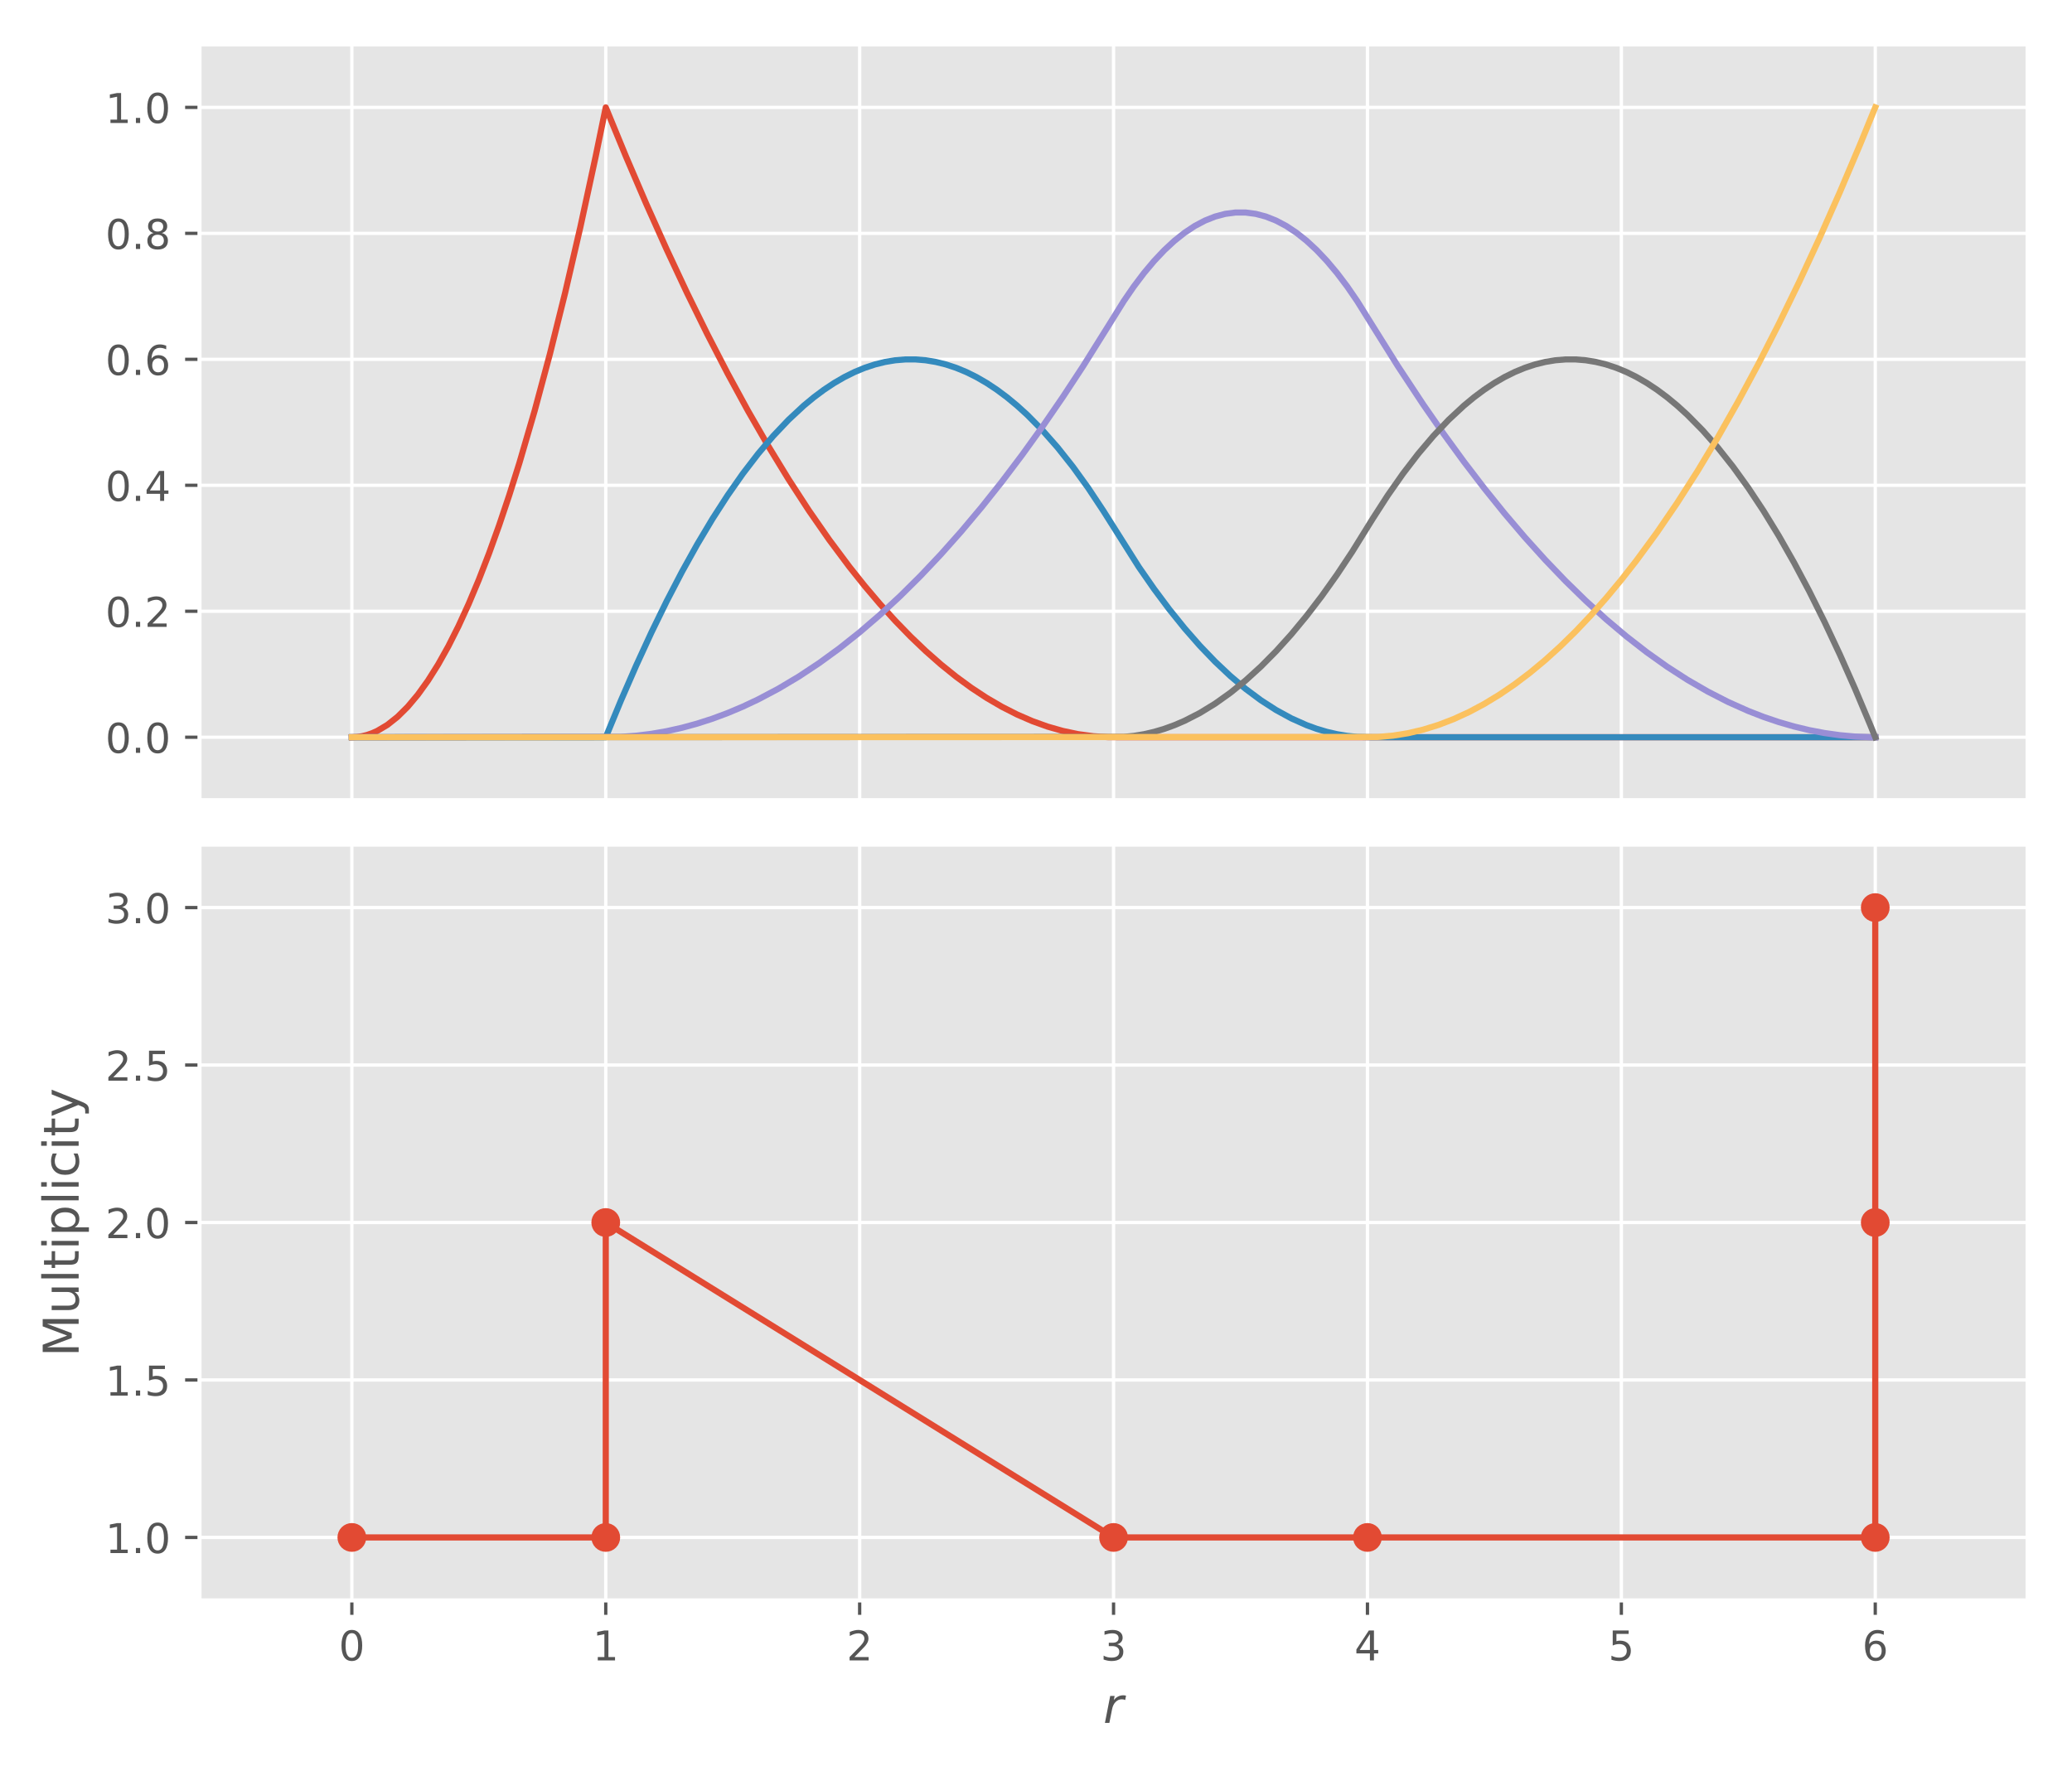 <?xml version="1.0" encoding="utf-8" standalone="no"?>
<!DOCTYPE svg PUBLIC "-//W3C//DTD SVG 1.1//EN"
  "http://www.w3.org/Graphics/SVG/1.1/DTD/svg11.dtd">
<!-- Created with matplotlib (https://matplotlib.org/) -->
<svg height="432pt" version="1.1" viewBox="0 0 504 432" width="504pt" xmlns="http://www.w3.org/2000/svg" xmlns:xlink="http://www.w3.org/1999/xlink">
 <defs>
  <style type="text/css">
*{stroke-linecap:butt;stroke-linejoin:round;white-space:pre;}
  </style>
 </defs>
 <g id="figure_1">
  <g id="patch_1">
   <path d="M 0 432 
L 504 432 
L 504 0 
L 0 0 
z
" style="fill:#ffffff;"/>
  </g>
  <g id="axes_1">
   <g id="patch_2">
    <path d="M 48.53 194.66 
L 493.2 194.66 
L 493.2 10.8 
L 48.53 10.8 
z
" style="fill:#e5e5e5;"/>
   </g>
   <g id="matplotlib.axis_1">
    <g id="xtick_1">
     <g id="line2d_1">
      <path clip-path="url(#pfa49659482)" d="M 85.586 194.66 
L 85.586 10.8 
" style="fill:none;stroke:#ffffff;stroke-linecap:square;stroke-width:0.8;"/>
     </g>
    </g>
    <g id="xtick_2">
     <g id="line2d_2">
      <path clip-path="url(#pfa49659482)" d="M 147.346 194.66 
L 147.346 10.8 
" style="fill:none;stroke:#ffffff;stroke-linecap:square;stroke-width:0.8;"/>
     </g>
    </g>
    <g id="xtick_3">
     <g id="line2d_3">
      <path clip-path="url(#pfa49659482)" d="M 209.105 194.66 
L 209.105 10.8 
" style="fill:none;stroke:#ffffff;stroke-linecap:square;stroke-width:0.8;"/>
     </g>
    </g>
    <g id="xtick_4">
     <g id="line2d_4">
      <path clip-path="url(#pfa49659482)" d="M 270.865 194.66 
L 270.865 10.8 
" style="fill:none;stroke:#ffffff;stroke-linecap:square;stroke-width:0.8;"/>
     </g>
    </g>
    <g id="xtick_5">
     <g id="line2d_5">
      <path clip-path="url(#pfa49659482)" d="M 332.625 194.66 
L 332.625 10.8 
" style="fill:none;stroke:#ffffff;stroke-linecap:square;stroke-width:0.8;"/>
     </g>
    </g>
    <g id="xtick_6">
     <g id="line2d_6">
      <path clip-path="url(#pfa49659482)" d="M 394.384 194.66 
L 394.384 10.8 
" style="fill:none;stroke:#ffffff;stroke-linecap:square;stroke-width:0.8;"/>
     </g>
    </g>
    <g id="xtick_7">
     <g id="line2d_7">
      <path clip-path="url(#pfa49659482)" d="M 456.144 194.66 
L 456.144 10.8 
" style="fill:none;stroke:#ffffff;stroke-linecap:square;stroke-width:0.8;"/>
     </g>
    </g>
   </g>
   <g id="matplotlib.axis_2">
    <g id="ytick_1">
     <g id="line2d_8">
      <path clip-path="url(#pfa49659482)" d="M 48.53 179.338 
L 493.2 179.338 
" style="fill:none;stroke:#ffffff;stroke-linecap:square;stroke-width:0.8;"/>
     </g>
     <g id="line2d_9">
      <defs>
       <path d="M 0 0 
L -3.5 0 
" id="m164240065d" style="stroke:#555555;stroke-width:0.8;"/>
      </defs>
      <g>
       <use style="fill:#555555;stroke:#555555;stroke-width:0.8;" x="48.53" xlink:href="#m164240065d" y="179.338"/>
      </g>
     </g>
     <g id="text_1">
      <!-- 0.0 -->
      <defs>
       <path d="M 31.781 66.406 
Q 24.172 66.406 20.328 58.906 
Q 16.5 51.422 16.5 36.375 
Q 16.5 21.391 20.328 13.891 
Q 24.172 6.391 31.781 6.391 
Q 39.453 6.391 43.281 13.891 
Q 47.125 21.391 47.125 36.375 
Q 47.125 51.422 43.281 58.906 
Q 39.453 66.406 31.781 66.406 
z
M 31.781 74.219 
Q 44.047 74.219 50.516 64.516 
Q 56.984 54.828 56.984 36.375 
Q 56.984 17.969 50.516 8.266 
Q 44.047 -1.422 31.781 -1.422 
Q 19.531 -1.422 13.062 8.266 
Q 6.594 17.969 6.594 36.375 
Q 6.594 54.828 13.062 64.516 
Q 19.531 74.219 31.781 74.219 
z
" id="DejaVuSans-48"/>
       <path d="M 10.688 12.406 
L 21 12.406 
L 21 0 
L 10.688 0 
z
" id="DejaVuSans-46"/>
      </defs>
      <g style="fill:#555555;" transform="translate(25.627 183.138)scale(0.1 -0.1)">
       <use xlink:href="#DejaVuSans-48"/>
       <use x="63.623" xlink:href="#DejaVuSans-46"/>
       <use x="95.41" xlink:href="#DejaVuSans-48"/>
      </g>
     </g>
    </g>
    <g id="ytick_2">
     <g id="line2d_10">
      <path clip-path="url(#pfa49659482)" d="M 48.53 148.695 
L 493.2 148.695 
" style="fill:none;stroke:#ffffff;stroke-linecap:square;stroke-width:0.8;"/>
     </g>
     <g id="line2d_11">
      <g>
       <use style="fill:#555555;stroke:#555555;stroke-width:0.8;" x="48.53" xlink:href="#m164240065d" y="148.695"/>
      </g>
     </g>
     <g id="text_2">
      <!-- 0.2 -->
      <defs>
       <path d="M 19.188 8.297 
L 53.609 8.297 
L 53.609 0 
L 7.328 0 
L 7.328 8.297 
Q 12.938 14.109 22.625 23.891 
Q 32.328 33.688 34.812 36.531 
Q 39.547 41.844 41.422 45.531 
Q 43.312 49.219 43.312 52.781 
Q 43.312 58.594 39.234 62.25 
Q 35.156 65.922 28.609 65.922 
Q 23.969 65.922 18.812 64.312 
Q 13.672 62.703 7.812 59.422 
L 7.812 69.391 
Q 13.766 71.781 18.938 73 
Q 24.125 74.219 28.422 74.219 
Q 39.75 74.219 46.484 68.547 
Q 53.219 62.891 53.219 53.422 
Q 53.219 48.922 51.531 44.891 
Q 49.859 40.875 45.406 35.406 
Q 44.188 33.984 37.641 27.219 
Q 31.109 20.453 19.188 8.297 
z
" id="DejaVuSans-50"/>
      </defs>
      <g style="fill:#555555;" transform="translate(25.627 152.494)scale(0.1 -0.1)">
       <use xlink:href="#DejaVuSans-48"/>
       <use x="63.623" xlink:href="#DejaVuSans-46"/>
       <use x="95.41" xlink:href="#DejaVuSans-50"/>
      </g>
     </g>
    </g>
    <g id="ytick_3">
     <g id="line2d_12">
      <path clip-path="url(#pfa49659482)" d="M 48.53 118.052 
L 493.2 118.052 
" style="fill:none;stroke:#ffffff;stroke-linecap:square;stroke-width:0.8;"/>
     </g>
     <g id="line2d_13">
      <g>
       <use style="fill:#555555;stroke:#555555;stroke-width:0.8;" x="48.53" xlink:href="#m164240065d" y="118.052"/>
      </g>
     </g>
     <g id="text_3">
      <!-- 0.4 -->
      <defs>
       <path d="M 37.797 64.312 
L 12.891 25.391 
L 37.797 25.391 
z
M 35.203 72.906 
L 47.609 72.906 
L 47.609 25.391 
L 58.016 25.391 
L 58.016 17.188 
L 47.609 17.188 
L 47.609 0 
L 37.797 0 
L 37.797 17.188 
L 4.891 17.188 
L 4.891 26.703 
z
" id="DejaVuSans-52"/>
      </defs>
      <g style="fill:#555555;" transform="translate(25.627 121.851)scale(0.1 -0.1)">
       <use xlink:href="#DejaVuSans-48"/>
       <use x="63.623" xlink:href="#DejaVuSans-46"/>
       <use x="95.41" xlink:href="#DejaVuSans-52"/>
      </g>
     </g>
    </g>
    <g id="ytick_4">
     <g id="line2d_14">
      <path clip-path="url(#pfa49659482)" d="M 48.53 87.408 
L 493.2 87.408 
" style="fill:none;stroke:#ffffff;stroke-linecap:square;stroke-width:0.8;"/>
     </g>
     <g id="line2d_15">
      <g>
       <use style="fill:#555555;stroke:#555555;stroke-width:0.8;" x="48.53" xlink:href="#m164240065d" y="87.408"/>
      </g>
     </g>
     <g id="text_4">
      <!-- 0.6 -->
      <defs>
       <path d="M 33.016 40.375 
Q 26.375 40.375 22.484 35.828 
Q 18.609 31.297 18.609 23.391 
Q 18.609 15.531 22.484 10.953 
Q 26.375 6.391 33.016 6.391 
Q 39.656 6.391 43.531 10.953 
Q 47.406 15.531 47.406 23.391 
Q 47.406 31.297 43.531 35.828 
Q 39.656 40.375 33.016 40.375 
z
M 52.594 71.297 
L 52.594 62.312 
Q 48.875 64.062 45.094 64.984 
Q 41.312 65.922 37.594 65.922 
Q 27.828 65.922 22.672 59.328 
Q 17.531 52.734 16.797 39.406 
Q 19.672 43.656 24.016 45.922 
Q 28.375 48.188 33.594 48.188 
Q 44.578 48.188 50.953 41.516 
Q 57.328 34.859 57.328 23.391 
Q 57.328 12.156 50.688 5.359 
Q 44.047 -1.422 33.016 -1.422 
Q 20.359 -1.422 13.672 8.266 
Q 6.984 17.969 6.984 36.375 
Q 6.984 53.656 15.188 63.938 
Q 23.391 74.219 37.203 74.219 
Q 40.922 74.219 44.703 73.484 
Q 48.484 72.75 52.594 71.297 
z
" id="DejaVuSans-54"/>
      </defs>
      <g style="fill:#555555;" transform="translate(25.627 91.208)scale(0.1 -0.1)">
       <use xlink:href="#DejaVuSans-48"/>
       <use x="63.623" xlink:href="#DejaVuSans-46"/>
       <use x="95.41" xlink:href="#DejaVuSans-54"/>
      </g>
     </g>
    </g>
    <g id="ytick_5">
     <g id="line2d_16">
      <path clip-path="url(#pfa49659482)" d="M 48.53 56.765 
L 493.2 56.765 
" style="fill:none;stroke:#ffffff;stroke-linecap:square;stroke-width:0.8;"/>
     </g>
     <g id="line2d_17">
      <g>
       <use style="fill:#555555;stroke:#555555;stroke-width:0.8;" x="48.53" xlink:href="#m164240065d" y="56.765"/>
      </g>
     </g>
     <g id="text_5">
      <!-- 0.8 -->
      <defs>
       <path d="M 31.781 34.625 
Q 24.75 34.625 20.719 30.859 
Q 16.703 27.094 16.703 20.516 
Q 16.703 13.922 20.719 10.156 
Q 24.75 6.391 31.781 6.391 
Q 38.812 6.391 42.859 10.172 
Q 46.922 13.969 46.922 20.516 
Q 46.922 27.094 42.891 30.859 
Q 38.875 34.625 31.781 34.625 
z
M 21.922 38.812 
Q 15.578 40.375 12.031 44.719 
Q 8.5 49.078 8.5 55.328 
Q 8.5 64.062 14.719 69.141 
Q 20.953 74.219 31.781 74.219 
Q 42.672 74.219 48.875 69.141 
Q 55.078 64.062 55.078 55.328 
Q 55.078 49.078 51.531 44.719 
Q 48 40.375 41.703 38.812 
Q 48.828 37.156 52.797 32.312 
Q 56.781 27.484 56.781 20.516 
Q 56.781 9.906 50.312 4.234 
Q 43.844 -1.422 31.781 -1.422 
Q 19.734 -1.422 13.25 4.234 
Q 6.781 9.906 6.781 20.516 
Q 6.781 27.484 10.781 32.312 
Q 14.797 37.156 21.922 38.812 
z
M 18.312 54.391 
Q 18.312 48.734 21.844 45.562 
Q 25.391 42.391 31.781 42.391 
Q 38.141 42.391 41.719 45.562 
Q 45.312 48.734 45.312 54.391 
Q 45.312 60.062 41.719 63.234 
Q 38.141 66.406 31.781 66.406 
Q 25.391 66.406 21.844 63.234 
Q 18.312 60.062 18.312 54.391 
z
" id="DejaVuSans-56"/>
      </defs>
      <g style="fill:#555555;" transform="translate(25.627 60.564)scale(0.1 -0.1)">
       <use xlink:href="#DejaVuSans-48"/>
       <use x="63.623" xlink:href="#DejaVuSans-46"/>
       <use x="95.41" xlink:href="#DejaVuSans-56"/>
      </g>
     </g>
    </g>
    <g id="ytick_6">
     <g id="line2d_18">
      <path clip-path="url(#pfa49659482)" d="M 48.53 26.122 
L 493.2 26.122 
" style="fill:none;stroke:#ffffff;stroke-linecap:square;stroke-width:0.8;"/>
     </g>
     <g id="line2d_19">
      <g>
       <use style="fill:#555555;stroke:#555555;stroke-width:0.8;" x="48.53" xlink:href="#m164240065d" y="26.122"/>
      </g>
     </g>
     <g id="text_6">
      <!-- 1.0 -->
      <defs>
       <path d="M 12.406 8.297 
L 28.516 8.297 
L 28.516 63.922 
L 10.984 60.406 
L 10.984 69.391 
L 28.422 72.906 
L 38.281 72.906 
L 38.281 8.297 
L 54.391 8.297 
L 54.391 0 
L 12.406 0 
z
" id="DejaVuSans-49"/>
      </defs>
      <g style="fill:#555555;" transform="translate(25.627 29.921)scale(0.1 -0.1)">
       <use xlink:href="#DejaVuSans-49"/>
       <use x="63.623" xlink:href="#DejaVuSans-46"/>
       <use x="95.41" xlink:href="#DejaVuSans-48"/>
      </g>
     </g>
    </g>
   </g>
   <g id="line2d_20">
    <path clip-path="url(#pfa49659482)" d="M 85.586 179.338 
L 86.821 179.277 
L 88.056 179.093 
L 89.291 178.787 
L 90.527 178.358 
L 91.762 177.806 
L 94.232 176.335 
L 96.703 174.374 
L 99.173 171.923 
L 101.643 168.981 
L 104.114 165.549 
L 106.584 161.626 
L 109.055 157.214 
L 111.525 152.311 
L 113.995 146.918 
L 116.466 141.034 
L 118.936 134.66 
L 121.406 127.796 
L 123.877 120.442 
L 126.347 112.597 
L 130.053 99.911 
L 133.758 86.121 
L 137.464 71.229 
L 141.17 55.233 
L 144.875 38.134 
L 147.346 26.122 
L 152.286 38.134 
L 157.227 49.656 
L 162.168 60.687 
L 167.109 71.229 
L 172.049 81.28 
L 176.99 90.84 
L 181.931 99.911 
L 186.872 108.491 
L 191.813 116.581 
L 196.753 124.18 
L 201.694 131.29 
L 206.635 137.909 
L 210.34 142.551 
L 214.046 146.918 
L 217.752 151.009 
L 221.457 154.824 
L 225.163 158.363 
L 228.868 161.626 
L 232.574 164.614 
L 236.28 167.326 
L 239.985 169.762 
L 243.691 171.923 
L 247.396 173.807 
L 251.102 175.416 
L 254.807 176.749 
L 258.513 177.806 
L 262.219 178.588 
L 265.924 179.093 
L 269.63 179.323 
L 279.511 179.338 
L 456.144 179.338 
L 456.144 179.338 
" style="fill:none;stroke:#e24a33;stroke-linecap:square;stroke-width:1.5;"/>
   </g>
   <g id="line2d_21">
    <path clip-path="url(#pfa49659482)" d="M 85.586 179.338 
L 147.346 179.338 
L 151.051 170.375 
L 154.757 161.872 
L 158.462 153.828 
L 162.168 146.244 
L 165.873 139.119 
L 169.579 132.454 
L 173.285 126.249 
L 176.99 120.503 
L 180.696 115.217 
L 184.401 110.391 
L 188.107 106.024 
L 191.813 102.117 
L 195.518 98.67 
L 197.989 96.627 
L 200.459 94.788 
L 202.929 93.154 
L 205.4 91.724 
L 207.87 90.498 
L 210.34 89.477 
L 212.811 88.66 
L 215.281 88.047 
L 217.752 87.638 
L 220.222 87.434 
L 222.692 87.434 
L 225.163 87.638 
L 227.633 88.047 
L 230.104 88.66 
L 232.574 89.477 
L 235.044 90.498 
L 237.515 91.724 
L 239.985 93.154 
L 242.456 94.788 
L 244.926 96.627 
L 247.396 98.67 
L 249.867 100.917 
L 253.572 104.671 
L 257.278 108.884 
L 260.983 113.557 
L 264.689 118.69 
L 268.395 124.282 
L 277.041 137.97 
L 280.747 143.302 
L 284.452 148.266 
L 288.158 152.862 
L 291.863 157.091 
L 295.569 160.952 
L 299.274 164.446 
L 302.98 167.571 
L 306.686 170.329 
L 310.391 172.719 
L 314.097 174.742 
L 317.802 176.397 
L 320.273 177.295 
L 322.743 178.031 
L 325.214 178.603 
L 327.684 179.011 
L 330.154 179.257 
L 333.86 179.338 
L 456.144 179.338 
L 456.144 179.338 
" style="fill:none;stroke:#348abd;stroke-linecap:square;stroke-width:1.5;"/>
   </g>
   <g id="line2d_22">
    <path clip-path="url(#pfa49659482)" d="M 85.586 179.338 
L 151.051 179.246 
L 154.757 178.971 
L 158.462 178.511 
L 162.168 177.867 
L 165.873 177.04 
L 169.579 176.029 
L 173.285 174.834 
L 176.99 173.455 
L 180.696 171.892 
L 184.401 170.145 
L 189.342 167.53 
L 194.283 164.589 
L 199.224 161.32 
L 204.165 157.725 
L 209.105 153.802 
L 214.046 149.553 
L 218.987 144.977 
L 223.928 140.074 
L 228.868 134.844 
L 233.809 129.288 
L 238.75 123.404 
L 243.691 117.194 
L 248.631 110.656 
L 253.572 103.792 
L 258.513 96.601 
L 263.454 89.084 
L 269.63 79.227 
L 273.335 73.272 
L 275.806 69.676 
L 278.276 66.407 
L 280.747 63.466 
L 283.217 60.851 
L 285.687 58.563 
L 288.158 56.602 
L 290.628 54.967 
L 293.099 53.66 
L 295.569 52.679 
L 298.039 52.025 
L 300.51 51.699 
L 302.98 51.699 
L 305.45 52.025 
L 307.921 52.679 
L 310.391 53.66 
L 312.862 54.967 
L 315.332 56.602 
L 317.802 58.563 
L 320.273 60.851 
L 322.743 63.466 
L 325.214 66.407 
L 327.684 69.676 
L 330.154 73.272 
L 333.86 79.227 
L 340.036 89.084 
L 346.212 98.43 
L 351.153 105.539 
L 356.093 112.321 
L 361.034 118.777 
L 365.975 124.906 
L 370.916 130.707 
L 375.857 136.182 
L 380.797 141.33 
L 385.738 146.152 
L 390.679 150.646 
L 395.62 154.813 
L 400.56 158.654 
L 405.501 162.168 
L 410.442 165.355 
L 415.383 168.215 
L 420.324 170.748 
L 425.264 172.954 
L 428.97 174.395 
L 432.675 175.651 
L 436.381 176.723 
L 440.087 177.612 
L 443.792 178.317 
L 447.498 178.838 
L 451.203 179.175 
L 454.909 179.328 
L 456.144 179.338 
L 456.144 179.338 
" style="fill:none;stroke:#988ed5;stroke-linecap:square;stroke-width:1.5;"/>
   </g>
   <g id="line2d_23">
    <path clip-path="url(#pfa49659482)" d="M 85.586 179.338 
L 273.335 179.257 
L 275.806 179.011 
L 278.276 178.603 
L 280.747 178.031 
L 283.217 177.295 
L 285.687 176.397 
L 288.158 175.334 
L 291.863 173.434 
L 295.569 171.167 
L 299.274 168.531 
L 302.98 165.528 
L 306.686 162.158 
L 310.391 158.419 
L 314.097 154.313 
L 317.802 149.839 
L 321.508 144.997 
L 325.214 139.788 
L 328.919 134.211 
L 333.86 126.249 
L 337.565 120.503 
L 341.271 115.217 
L 344.977 110.391 
L 348.682 106.024 
L 352.388 102.117 
L 356.093 98.67 
L 358.564 96.627 
L 361.034 94.788 
L 363.505 93.154 
L 365.975 91.724 
L 368.445 90.498 
L 370.916 89.477 
L 373.386 88.66 
L 375.857 88.047 
L 378.327 87.638 
L 380.797 87.434 
L 383.268 87.434 
L 385.738 87.638 
L 388.208 88.047 
L 390.679 88.66 
L 393.149 89.477 
L 395.62 90.498 
L 398.09 91.724 
L 400.56 93.154 
L 403.031 94.788 
L 405.501 96.627 
L 407.972 98.67 
L 410.442 100.917 
L 414.148 104.671 
L 417.853 108.884 
L 421.559 113.557 
L 425.264 118.69 
L 428.97 124.282 
L 432.675 130.335 
L 436.381 136.846 
L 440.087 143.818 
L 443.792 151.249 
L 447.498 159.139 
L 451.203 167.49 
L 454.909 176.3 
L 456.144 179.338 
L 456.144 179.338 
" style="fill:none;stroke:#777777;stroke-linecap:square;stroke-width:1.5;"/>
   </g>
   <g id="line2d_24">
    <path clip-path="url(#pfa49659482)" d="M 85.586 179.338 
L 335.095 179.277 
L 338.801 178.955 
L 342.506 178.358 
L 346.212 177.484 
L 349.917 176.335 
L 353.623 174.91 
L 357.329 173.21 
L 361.034 171.233 
L 364.74 168.981 
L 368.445 166.453 
L 372.151 163.649 
L 375.857 160.569 
L 379.562 157.214 
L 383.268 153.583 
L 386.973 149.676 
L 390.679 145.493 
L 394.384 141.034 
L 398.09 136.3 
L 403.031 129.558 
L 407.972 122.326 
L 412.912 114.604 
L 417.853 106.392 
L 422.794 97.689 
L 427.735 88.496 
L 432.675 78.813 
L 437.616 68.639 
L 442.557 57.975 
L 447.498 46.821 
L 452.439 35.177 
L 456.144 26.122 
L 456.144 26.122 
" style="fill:none;stroke:#fbc15e;stroke-linecap:square;stroke-width:1.5;"/>
   </g>
   <g id="patch_3">
    <path d="M 48.53 194.66 
L 48.53 10.8 
" style="fill:none;stroke:#ffffff;stroke-linecap:square;stroke-linejoin:miter;"/>
   </g>
   <g id="patch_4">
    <path d="M 493.2 194.66 
L 493.2 10.8 
" style="fill:none;stroke:#ffffff;stroke-linecap:square;stroke-linejoin:miter;"/>
   </g>
   <g id="patch_5">
    <path d="M 48.53 194.66 
L 493.2 194.66 
" style="fill:none;stroke:#ffffff;stroke-linecap:square;stroke-linejoin:miter;"/>
   </g>
   <g id="patch_6">
    <path d="M 48.53 10.8 
L 493.2 10.8 
" style="fill:none;stroke:#ffffff;stroke-linecap:square;stroke-linejoin:miter;"/>
   </g>
  </g>
  <g id="axes_2">
   <g id="patch_7">
    <path d="M 48.53 389.32 
L 493.2 389.32 
L 493.2 205.46 
L 48.53 205.46 
z
" style="fill:#e5e5e5;"/>
   </g>
   <g id="matplotlib.axis_3">
    <g id="xtick_8">
     <g id="line2d_25">
      <path clip-path="url(#p4f762916ee)" d="M 85.586 389.32 
L 85.586 205.46 
" style="fill:none;stroke:#ffffff;stroke-linecap:square;stroke-width:0.8;"/>
     </g>
     <g id="line2d_26">
      <defs>
       <path d="M 0 0 
L 0 3.5 
" id="m360ac050c6" style="stroke:#555555;stroke-width:0.8;"/>
      </defs>
      <g>
       <use style="fill:#555555;stroke:#555555;stroke-width:0.8;" x="85.586" xlink:href="#m360ac050c6" y="389.32"/>
      </g>
     </g>
     <g id="text_7">
      <!-- 0 -->
      <g style="fill:#555555;" transform="translate(82.405 403.918)scale(0.1 -0.1)">
       <use xlink:href="#DejaVuSans-48"/>
      </g>
     </g>
    </g>
    <g id="xtick_9">
     <g id="line2d_27">
      <path clip-path="url(#p4f762916ee)" d="M 147.346 389.32 
L 147.346 205.46 
" style="fill:none;stroke:#ffffff;stroke-linecap:square;stroke-width:0.8;"/>
     </g>
     <g id="line2d_28">
      <g>
       <use style="fill:#555555;stroke:#555555;stroke-width:0.8;" x="147.346" xlink:href="#m360ac050c6" y="389.32"/>
      </g>
     </g>
     <g id="text_8">
      <!-- 1 -->
      <g style="fill:#555555;" transform="translate(144.164 403.918)scale(0.1 -0.1)">
       <use xlink:href="#DejaVuSans-49"/>
      </g>
     </g>
    </g>
    <g id="xtick_10">
     <g id="line2d_29">
      <path clip-path="url(#p4f762916ee)" d="M 209.105 389.32 
L 209.105 205.46 
" style="fill:none;stroke:#ffffff;stroke-linecap:square;stroke-width:0.8;"/>
     </g>
     <g id="line2d_30">
      <g>
       <use style="fill:#555555;stroke:#555555;stroke-width:0.8;" x="209.105" xlink:href="#m360ac050c6" y="389.32"/>
      </g>
     </g>
     <g id="text_9">
      <!-- 2 -->
      <g style="fill:#555555;" transform="translate(205.924 403.918)scale(0.1 -0.1)">
       <use xlink:href="#DejaVuSans-50"/>
      </g>
     </g>
    </g>
    <g id="xtick_11">
     <g id="line2d_31">
      <path clip-path="url(#p4f762916ee)" d="M 270.865 389.32 
L 270.865 205.46 
" style="fill:none;stroke:#ffffff;stroke-linecap:square;stroke-width:0.8;"/>
     </g>
     <g id="line2d_32">
      <g>
       <use style="fill:#555555;stroke:#555555;stroke-width:0.8;" x="270.865" xlink:href="#m360ac050c6" y="389.32"/>
      </g>
     </g>
     <g id="text_10">
      <!-- 3 -->
      <defs>
       <path d="M 40.578 39.312 
Q 47.656 37.797 51.625 33 
Q 55.609 28.219 55.609 21.188 
Q 55.609 10.406 48.188 4.484 
Q 40.766 -1.422 27.094 -1.422 
Q 22.516 -1.422 17.656 -0.516 
Q 12.797 0.391 7.625 2.203 
L 7.625 11.719 
Q 11.719 9.328 16.594 8.109 
Q 21.484 6.891 26.812 6.891 
Q 36.078 6.891 40.938 10.547 
Q 45.797 14.203 45.797 21.188 
Q 45.797 27.641 41.281 31.266 
Q 36.766 34.906 28.719 34.906 
L 20.219 34.906 
L 20.219 43.016 
L 29.109 43.016 
Q 36.375 43.016 40.234 45.922 
Q 44.094 48.828 44.094 54.297 
Q 44.094 59.906 40.109 62.906 
Q 36.141 65.922 28.719 65.922 
Q 24.656 65.922 20.016 65.031 
Q 15.375 64.156 9.812 62.312 
L 9.812 71.094 
Q 15.438 72.656 20.344 73.438 
Q 25.25 74.219 29.594 74.219 
Q 40.828 74.219 47.359 69.109 
Q 53.906 64.016 53.906 55.328 
Q 53.906 49.266 50.438 45.094 
Q 46.969 40.922 40.578 39.312 
z
" id="DejaVuSans-51"/>
      </defs>
      <g style="fill:#555555;" transform="translate(267.684 403.918)scale(0.1 -0.1)">
       <use xlink:href="#DejaVuSans-51"/>
      </g>
     </g>
    </g>
    <g id="xtick_12">
     <g id="line2d_33">
      <path clip-path="url(#p4f762916ee)" d="M 332.625 389.32 
L 332.625 205.46 
" style="fill:none;stroke:#ffffff;stroke-linecap:square;stroke-width:0.8;"/>
     </g>
     <g id="line2d_34">
      <g>
       <use style="fill:#555555;stroke:#555555;stroke-width:0.8;" x="332.625" xlink:href="#m360ac050c6" y="389.32"/>
      </g>
     </g>
     <g id="text_11">
      <!-- 4 -->
      <g style="fill:#555555;" transform="translate(329.443 403.918)scale(0.1 -0.1)">
       <use xlink:href="#DejaVuSans-52"/>
      </g>
     </g>
    </g>
    <g id="xtick_13">
     <g id="line2d_35">
      <path clip-path="url(#p4f762916ee)" d="M 394.384 389.32 
L 394.384 205.46 
" style="fill:none;stroke:#ffffff;stroke-linecap:square;stroke-width:0.8;"/>
     </g>
     <g id="line2d_36">
      <g>
       <use style="fill:#555555;stroke:#555555;stroke-width:0.8;" x="394.384" xlink:href="#m360ac050c6" y="389.32"/>
      </g>
     </g>
     <g id="text_12">
      <!-- 5 -->
      <defs>
       <path d="M 10.797 72.906 
L 49.516 72.906 
L 49.516 64.594 
L 19.828 64.594 
L 19.828 46.734 
Q 21.969 47.469 24.109 47.828 
Q 26.266 48.188 28.422 48.188 
Q 40.625 48.188 47.75 41.5 
Q 54.891 34.812 54.891 23.391 
Q 54.891 11.625 47.562 5.094 
Q 40.234 -1.422 26.906 -1.422 
Q 22.312 -1.422 17.547 -0.641 
Q 12.797 0.141 7.719 1.703 
L 7.719 11.625 
Q 12.109 9.234 16.797 8.062 
Q 21.484 6.891 26.703 6.891 
Q 35.156 6.891 40.078 11.328 
Q 45.016 15.766 45.016 23.391 
Q 45.016 31 40.078 35.438 
Q 35.156 39.891 26.703 39.891 
Q 22.75 39.891 18.812 39.016 
Q 14.891 38.141 10.797 36.281 
z
" id="DejaVuSans-53"/>
      </defs>
      <g style="fill:#555555;" transform="translate(391.203 403.918)scale(0.1 -0.1)">
       <use xlink:href="#DejaVuSans-53"/>
      </g>
     </g>
    </g>
    <g id="xtick_14">
     <g id="line2d_37">
      <path clip-path="url(#p4f762916ee)" d="M 456.144 389.32 
L 456.144 205.46 
" style="fill:none;stroke:#ffffff;stroke-linecap:square;stroke-width:0.8;"/>
     </g>
     <g id="line2d_38">
      <g>
       <use style="fill:#555555;stroke:#555555;stroke-width:0.8;" x="456.144" xlink:href="#m360ac050c6" y="389.32"/>
      </g>
     </g>
     <g id="text_13">
      <!-- 6 -->
      <g style="fill:#555555;" transform="translate(452.963 403.918)scale(0.1 -0.1)">
       <use xlink:href="#DejaVuSans-54"/>
      </g>
     </g>
    </g>
    <g id="text_14">
     <!-- $r$ -->
     <defs>
      <path d="M 44.578 46.391 
Q 43.219 47.125 41.453 47.516 
Q 39.703 47.906 37.703 47.906 
Q 30.516 47.906 25.141 42.453 
Q 19.781 37.016 18.016 27.875 
L 12.5 0 
L 3.516 0 
L 14.203 54.688 
L 23.188 54.688 
L 21.484 46.188 
Q 25.047 50.922 30 53.453 
Q 34.969 56 40.578 56 
Q 42.047 56 43.453 55.828 
Q 44.875 55.672 46.297 55.281 
z
" id="DejaVuSans-Oblique-114"/>
     </defs>
     <g style="fill:#555555;" transform="translate(268.345 419.116)scale(0.12 -0.12)">
      <use xlink:href="#DejaVuSans-Oblique-114"/>
     </g>
    </g>
   </g>
   <g id="matplotlib.axis_4">
    <g id="ytick_7">
     <g id="line2d_39">
      <path clip-path="url(#p4f762916ee)" d="M 48.53 373.998 
L 493.2 373.998 
" style="fill:none;stroke:#ffffff;stroke-linecap:square;stroke-width:0.8;"/>
     </g>
     <g id="line2d_40">
      <g>
       <use style="fill:#555555;stroke:#555555;stroke-width:0.8;" x="48.53" xlink:href="#m164240065d" y="373.998"/>
      </g>
     </g>
     <g id="text_15">
      <!-- 1.0 -->
      <g style="fill:#555555;" transform="translate(25.627 377.798)scale(0.1 -0.1)">
       <use xlink:href="#DejaVuSans-49"/>
       <use x="63.623" xlink:href="#DejaVuSans-46"/>
       <use x="95.41" xlink:href="#DejaVuSans-48"/>
      </g>
     </g>
    </g>
    <g id="ytick_8">
     <g id="line2d_41">
      <path clip-path="url(#p4f762916ee)" d="M 48.53 335.694 
L 493.2 335.694 
" style="fill:none;stroke:#ffffff;stroke-linecap:square;stroke-width:0.8;"/>
     </g>
     <g id="line2d_42">
      <g>
       <use style="fill:#555555;stroke:#555555;stroke-width:0.8;" x="48.53" xlink:href="#m164240065d" y="335.694"/>
      </g>
     </g>
     <g id="text_16">
      <!-- 1.5 -->
      <g style="fill:#555555;" transform="translate(25.627 339.493)scale(0.1 -0.1)">
       <use xlink:href="#DejaVuSans-49"/>
       <use x="63.623" xlink:href="#DejaVuSans-46"/>
       <use x="95.41" xlink:href="#DejaVuSans-53"/>
      </g>
     </g>
    </g>
    <g id="ytick_9">
     <g id="line2d_43">
      <path clip-path="url(#p4f762916ee)" d="M 48.53 297.39 
L 493.2 297.39 
" style="fill:none;stroke:#ffffff;stroke-linecap:square;stroke-width:0.8;"/>
     </g>
     <g id="line2d_44">
      <g>
       <use style="fill:#555555;stroke:#555555;stroke-width:0.8;" x="48.53" xlink:href="#m164240065d" y="297.39"/>
      </g>
     </g>
     <g id="text_17">
      <!-- 2.0 -->
      <g style="fill:#555555;" transform="translate(25.627 301.189)scale(0.1 -0.1)">
       <use xlink:href="#DejaVuSans-50"/>
       <use x="63.623" xlink:href="#DejaVuSans-46"/>
       <use x="95.41" xlink:href="#DejaVuSans-48"/>
      </g>
     </g>
    </g>
    <g id="ytick_10">
     <g id="line2d_45">
      <path clip-path="url(#p4f762916ee)" d="M 48.53 259.086 
L 493.2 259.086 
" style="fill:none;stroke:#ffffff;stroke-linecap:square;stroke-width:0.8;"/>
     </g>
     <g id="line2d_46">
      <g>
       <use style="fill:#555555;stroke:#555555;stroke-width:0.8;" x="48.53" xlink:href="#m164240065d" y="259.086"/>
      </g>
     </g>
     <g id="text_18">
      <!-- 2.5 -->
      <g style="fill:#555555;" transform="translate(25.627 262.885)scale(0.1 -0.1)">
       <use xlink:href="#DejaVuSans-50"/>
       <use x="63.623" xlink:href="#DejaVuSans-46"/>
       <use x="95.41" xlink:href="#DejaVuSans-53"/>
      </g>
     </g>
    </g>
    <g id="ytick_11">
     <g id="line2d_47">
      <path clip-path="url(#p4f762916ee)" d="M 48.53 220.782 
L 493.2 220.782 
" style="fill:none;stroke:#ffffff;stroke-linecap:square;stroke-width:0.8;"/>
     </g>
     <g id="line2d_48">
      <g>
       <use style="fill:#555555;stroke:#555555;stroke-width:0.8;" x="48.53" xlink:href="#m164240065d" y="220.782"/>
      </g>
     </g>
     <g id="text_19">
      <!-- 3.0 -->
      <g style="fill:#555555;" transform="translate(25.627 224.581)scale(0.1 -0.1)">
       <use xlink:href="#DejaVuSans-51"/>
       <use x="63.623" xlink:href="#DejaVuSans-46"/>
       <use x="95.41" xlink:href="#DejaVuSans-48"/>
      </g>
     </g>
    </g>
    <g id="text_20">
     <!-- Multiplicity -->
     <defs>
      <path d="M 9.812 72.906 
L 24.516 72.906 
L 43.109 23.297 
L 61.812 72.906 
L 76.516 72.906 
L 76.516 0 
L 66.891 0 
L 66.891 64.016 
L 48.094 14.016 
L 38.188 14.016 
L 19.391 64.016 
L 19.391 0 
L 9.812 0 
z
" id="DejaVuSans-77"/>
      <path d="M 8.5 21.578 
L 8.5 54.688 
L 17.484 54.688 
L 17.484 21.922 
Q 17.484 14.156 20.5 10.266 
Q 23.531 6.391 29.594 6.391 
Q 36.859 6.391 41.078 11.031 
Q 45.312 15.672 45.312 23.688 
L 45.312 54.688 
L 54.297 54.688 
L 54.297 0 
L 45.312 0 
L 45.312 8.406 
Q 42.047 3.422 37.719 1 
Q 33.406 -1.422 27.688 -1.422 
Q 18.266 -1.422 13.375 4.438 
Q 8.5 10.297 8.5 21.578 
z
M 31.109 56 
z
" id="DejaVuSans-117"/>
      <path d="M 9.422 75.984 
L 18.406 75.984 
L 18.406 0 
L 9.422 0 
z
" id="DejaVuSans-108"/>
      <path d="M 18.312 70.219 
L 18.312 54.688 
L 36.812 54.688 
L 36.812 47.703 
L 18.312 47.703 
L 18.312 18.016 
Q 18.312 11.328 20.141 9.422 
Q 21.969 7.516 27.594 7.516 
L 36.812 7.516 
L 36.812 0 
L 27.594 0 
Q 17.188 0 13.234 3.875 
Q 9.281 7.766 9.281 18.016 
L 9.281 47.703 
L 2.688 47.703 
L 2.688 54.688 
L 9.281 54.688 
L 9.281 70.219 
z
" id="DejaVuSans-116"/>
      <path d="M 9.422 54.688 
L 18.406 54.688 
L 18.406 0 
L 9.422 0 
z
M 9.422 75.984 
L 18.406 75.984 
L 18.406 64.594 
L 9.422 64.594 
z
" id="DejaVuSans-105"/>
      <path d="M 18.109 8.203 
L 18.109 -20.797 
L 9.078 -20.797 
L 9.078 54.688 
L 18.109 54.688 
L 18.109 46.391 
Q 20.953 51.266 25.266 53.625 
Q 29.594 56 35.594 56 
Q 45.562 56 51.781 48.094 
Q 58.016 40.188 58.016 27.297 
Q 58.016 14.406 51.781 6.484 
Q 45.562 -1.422 35.594 -1.422 
Q 29.594 -1.422 25.266 0.953 
Q 20.953 3.328 18.109 8.203 
z
M 48.688 27.297 
Q 48.688 37.203 44.609 42.844 
Q 40.531 48.484 33.406 48.484 
Q 26.266 48.484 22.188 42.844 
Q 18.109 37.203 18.109 27.297 
Q 18.109 17.391 22.188 11.75 
Q 26.266 6.109 33.406 6.109 
Q 40.531 6.109 44.609 11.75 
Q 48.688 17.391 48.688 27.297 
z
" id="DejaVuSans-112"/>
      <path d="M 48.781 52.594 
L 48.781 44.188 
Q 44.969 46.297 41.141 47.344 
Q 37.312 48.391 33.406 48.391 
Q 24.656 48.391 19.812 42.844 
Q 14.984 37.312 14.984 27.297 
Q 14.984 17.281 19.812 11.734 
Q 24.656 6.203 33.406 6.203 
Q 37.312 6.203 41.141 7.25 
Q 44.969 8.297 48.781 10.406 
L 48.781 2.094 
Q 45.016 0.344 40.984 -0.531 
Q 36.969 -1.422 32.422 -1.422 
Q 20.062 -1.422 12.781 6.344 
Q 5.516 14.109 5.516 27.297 
Q 5.516 40.672 12.859 48.328 
Q 20.219 56 33.016 56 
Q 37.156 56 41.109 55.141 
Q 45.062 54.297 48.781 52.594 
z
" id="DejaVuSans-99"/>
      <path d="M 32.172 -5.078 
Q 28.375 -14.844 24.75 -17.812 
Q 21.141 -20.797 15.094 -20.797 
L 7.906 -20.797 
L 7.906 -13.281 
L 13.188 -13.281 
Q 16.891 -13.281 18.938 -11.516 
Q 21 -9.766 23.484 -3.219 
L 25.094 0.875 
L 2.984 54.688 
L 12.5 54.688 
L 29.594 11.922 
L 46.688 54.688 
L 56.203 54.688 
z
" id="DejaVuSans-121"/>
     </defs>
     <g style="fill:#555555;" transform="translate(19.131 330.067)rotate(-90)scale(0.12 -0.12)">
      <use xlink:href="#DejaVuSans-77"/>
      <use x="86.279" xlink:href="#DejaVuSans-117"/>
      <use x="149.658" xlink:href="#DejaVuSans-108"/>
      <use x="177.441" xlink:href="#DejaVuSans-116"/>
      <use x="216.65" xlink:href="#DejaVuSans-105"/>
      <use x="244.434" xlink:href="#DejaVuSans-112"/>
      <use x="307.91" xlink:href="#DejaVuSans-108"/>
      <use x="335.693" xlink:href="#DejaVuSans-105"/>
      <use x="363.477" xlink:href="#DejaVuSans-99"/>
      <use x="418.457" xlink:href="#DejaVuSans-105"/>
      <use x="446.24" xlink:href="#DejaVuSans-116"/>
      <use x="485.449" xlink:href="#DejaVuSans-121"/>
     </g>
    </g>
   </g>
   <g id="line2d_49">
    <path clip-path="url(#p4f762916ee)" d="M 85.586 373.998 
L 147.346 373.998 
L 147.346 297.39 
L 270.865 373.998 
L 332.625 373.998 
L 456.144 373.998 
L 456.144 297.39 
L 456.144 220.782 
" style="fill:none;stroke:#e24a33;stroke-linecap:square;stroke-width:1.5;"/>
    <defs>
     <path d="M 0 3 
C 0.796 3 1.559 2.684 2.121 2.121 
C 2.684 1.559 3 0.796 3 0 
C 3 -0.796 2.684 -1.559 2.121 -2.121 
C 1.559 -2.684 0.796 -3 0 -3 
C -0.796 -3 -1.559 -2.684 -2.121 -2.121 
C -2.684 -1.559 -3 -0.796 -3 0 
C -3 0.796 -2.684 1.559 -2.121 2.121 
C -1.559 2.684 -0.796 3 0 3 
z
" id="m03701fc8c5" style="stroke:#e24a33;"/>
    </defs>
    <g clip-path="url(#p4f762916ee)">
     <use style="fill:#e24a33;stroke:#e24a33;" x="85.586" xlink:href="#m03701fc8c5" y="373.998"/>
     <use style="fill:#e24a33;stroke:#e24a33;" x="147.346" xlink:href="#m03701fc8c5" y="373.998"/>
     <use style="fill:#e24a33;stroke:#e24a33;" x="147.346" xlink:href="#m03701fc8c5" y="297.39"/>
     <use style="fill:#e24a33;stroke:#e24a33;" x="270.865" xlink:href="#m03701fc8c5" y="373.998"/>
     <use style="fill:#e24a33;stroke:#e24a33;" x="332.625" xlink:href="#m03701fc8c5" y="373.998"/>
     <use style="fill:#e24a33;stroke:#e24a33;" x="456.144" xlink:href="#m03701fc8c5" y="373.998"/>
     <use style="fill:#e24a33;stroke:#e24a33;" x="456.144" xlink:href="#m03701fc8c5" y="297.39"/>
     <use style="fill:#e24a33;stroke:#e24a33;" x="456.144" xlink:href="#m03701fc8c5" y="220.782"/>
    </g>
   </g>
   <g id="patch_8">
    <path d="M 48.53 389.32 
L 48.53 205.46 
" style="fill:none;stroke:#ffffff;stroke-linecap:square;stroke-linejoin:miter;"/>
   </g>
   <g id="patch_9">
    <path d="M 493.2 389.32 
L 493.2 205.46 
" style="fill:none;stroke:#ffffff;stroke-linecap:square;stroke-linejoin:miter;"/>
   </g>
   <g id="patch_10">
    <path d="M 48.53 389.32 
L 493.2 389.32 
" style="fill:none;stroke:#ffffff;stroke-linecap:square;stroke-linejoin:miter;"/>
   </g>
   <g id="patch_11">
    <path d="M 48.53 205.46 
L 493.2 205.46 
" style="fill:none;stroke:#ffffff;stroke-linecap:square;stroke-linejoin:miter;"/>
   </g>
  </g>
 </g>
 <defs>
  <clipPath id="pfa49659482">
   <rect height="183.86" width="444.67" x="48.53" y="10.8"/>
  </clipPath>
  <clipPath id="p4f762916ee">
   <rect height="183.86" width="444.67" x="48.53" y="205.46"/>
  </clipPath>
 </defs>
</svg>
